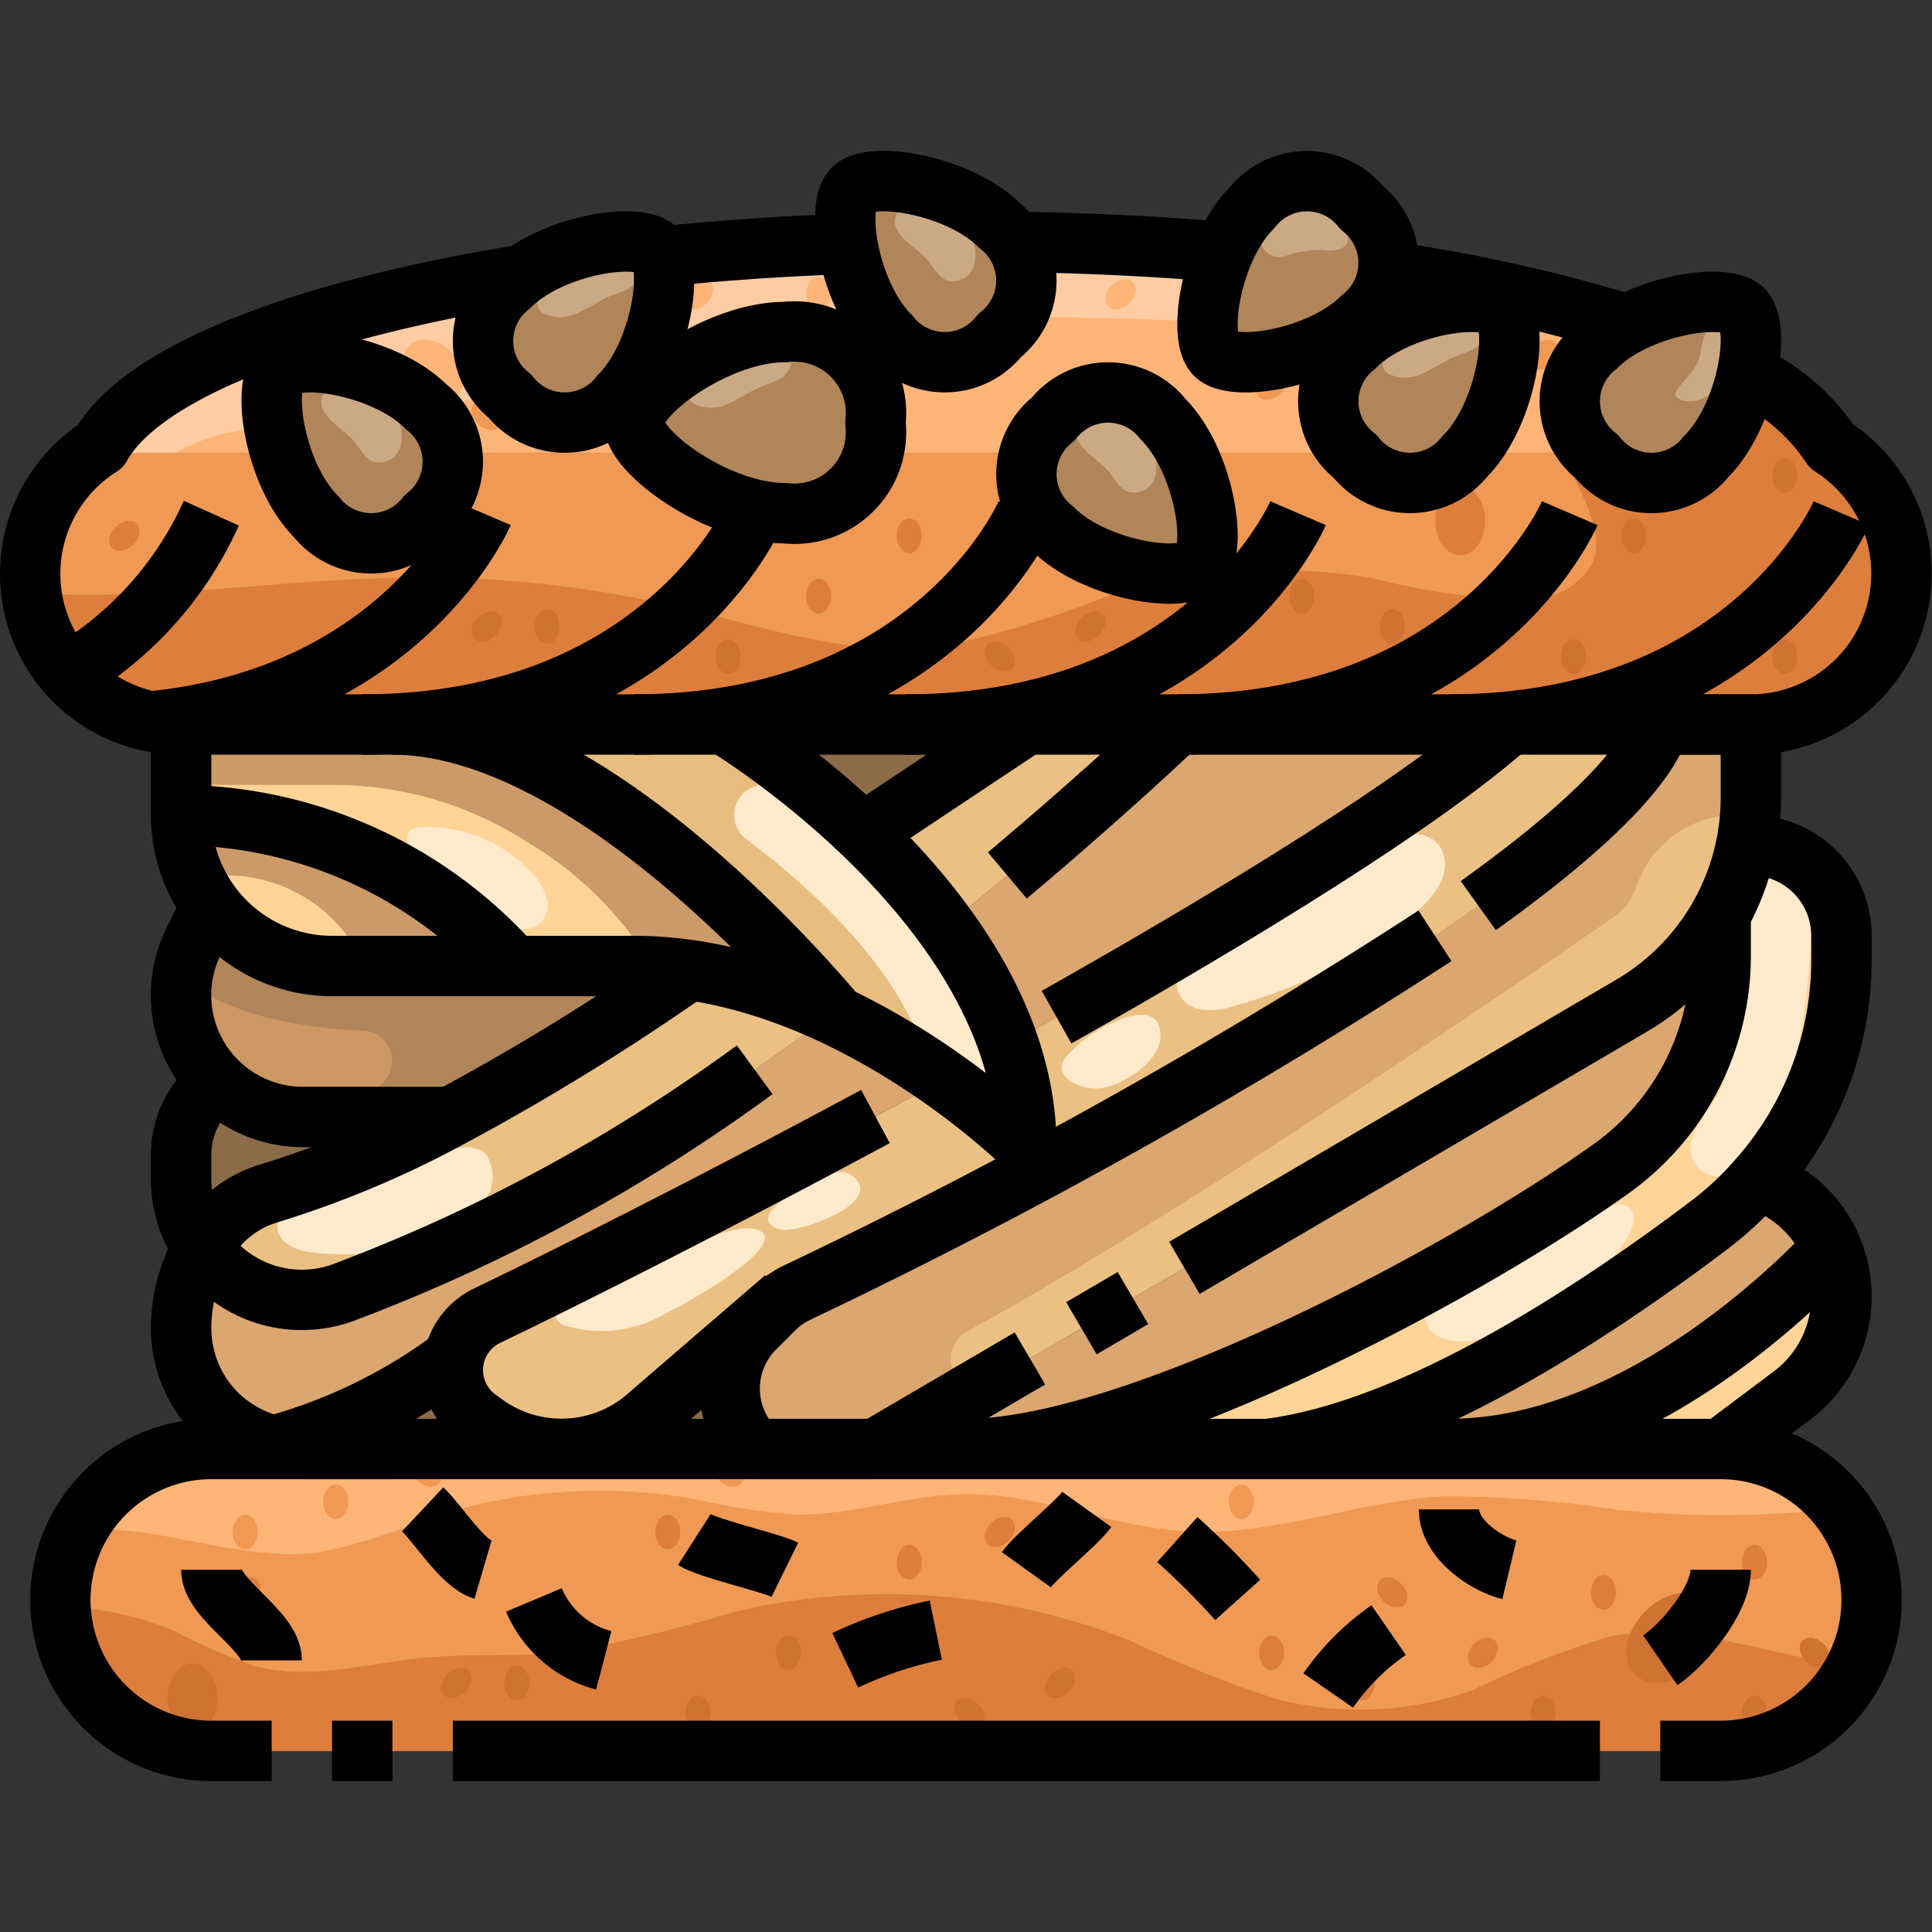 <svg xmlns="http://www.w3.org/2000/svg" viewBox="0 0 64 64"><rect x="0" y="0" width="64" height="64" fill="#333333" stroke="none"/><g id="_08-Praline_choua" data-name="08-Praline choua"><path d="M57,58H7A5,5,0,1,1,7,48H57a5,5,0,1,1,0,10Z" style="fill:#de9961"/><path d="M60.67,14.78a3.457,3.457,0,0,1,.31.22H3.02a3.457,3.457,0,0,1,.31-.22C5.46,10.94,17.48,8,32,8S58.54,10.94,60.67,14.78Z" style="fill:#ffb478"/><path d="M61,15.02c-.01-.02-.01-.02-.02-.02H3.02A4.943,4.943,0,0,0,1,19a4.993,4.993,0,0,0,4,4.9A4.712,4.712,0,0,0,6,24H58a5,5,0,0,0,5-5A4.942,4.942,0,0,0,61,15.02Z" style="fill:#f09954"/><path d="M27.62,33.55a.9.9,0,0,1,.1.12c-.05-.03-.11-.05-.16-.08a16.573,16.573,0,0,0-4.74-1.45A12.186,12.186,0,0,0,21,32H17A14.908,14.908,0,0,0,6,27V24h7C19.11,24,25.97,31.61,27.62,33.55Z" style="fill:#fdc183"/><path d="M33.4,34.59A10.278,10.278,0,0,1,34,38a23.1,23.1,0,0,0-2.74-2.24,23.183,23.183,0,0,0-3.53-2.08l-.01-.01a.9.9,0,0,0-.1-.12C25.97,31.61,19.11,24,13,24H24a29.169,29.169,0,0,1,4.59,3.6,23.047,23.047,0,0,1,2.73,3.09A15.082,15.082,0,0,1,33.4,34.59Z" style="fill:#ffd9a1"/><path d="M17,32H11a5.01,5.01,0,0,1-4-2,4.941,4.941,0,0,1-1-3A14.908,14.908,0,0,1,17,32Z" style="fill:#ffd9a1"/><path d="M15.04,45.01a1.969,1.969,0,0,0,.76,1.98l.18.13A4.329,4.329,0,0,0,18.6,48H10a3.929,3.929,0,0,1-.92-.11A17.932,17.932,0,0,0,15,45Z" style="fill:#8c6b48"/><path d="M25.63,43.37,25,44a2.849,2.849,0,0,0,0,4H18.6a4.339,4.339,0,0,0,2.72-.96l4.48-3.87.02.03A1.537,1.537,0,0,0,25.63,43.37Z" style="fill:#8c6b48"/><path d="M34,24l-5.41,3.6A29.169,29.169,0,0,0,24,24H34Z" style="fill:#8c6b48"/><path d="M7.38,36a4.059,4.059,0,0,0,2.67,1h4.88a32.745,32.745,0,0,1-6.08,2.55,3.679,3.679,0,0,0-2.14,1.79A4,4,0,0,1,6,39.06v-.82a3.015,3.015,0,0,1,.88-2.12L7,36Z" style="fill:#8c6b48"/><path d="M21,32a12.186,12.186,0,0,1,1.82.14A77.617,77.617,0,0,1,14.93,37H10.05a4.059,4.059,0,0,1-2.67-1c-.07-.06-.14-.12-.2-.18a4.044,4.044,0,0,1-.75-4.67L7,30a5.01,5.01,0,0,0,4,2H21Z" style="fill:#cc9762"/><path d="M34,24h5s-3.12,3-7.68,6.69a23.047,23.047,0,0,0-2.73-3.09Z" style="fill:#ebc083"/><path d="M25.8,43.17l-4.48,3.87a4.337,4.337,0,0,1-5.34.08l-.18-.13a2,2,0,0,1,.33-3.4c3.3-1.59,9.12-4.54,15.13-7.83A23.1,23.1,0,0,1,34,38l.29.83c-3.69,1.97-6.71,3.45-7.83,3.96a2.684,2.684,0,0,0-.64.41Z" style="fill:#ebc083"/><path d="M11.31,42.84c5.39-1.8,11.29-5.56,16.25-9.25.05.03.11.05.16.08l.01.01a23.183,23.183,0,0,1,3.53,2.08C25.25,39.05,19.43,42,16.13,43.59a1.951,1.951,0,0,0-1.09,1.42L15,45a17.932,17.932,0,0,1-5.92,2.89H9.07a4.114,4.114,0,0,1-1.9-1.06A4.025,4.025,0,0,1,6,44a5.368,5.368,0,0,1,.71-2.66A4.041,4.041,0,0,0,11.31,42.84Z" style="fill:#dba670"/><path d="M22.82,32.14a16.573,16.573,0,0,1,4.74,1.45c-4.96,3.69-10.86,7.45-16.25,9.25a4.041,4.041,0,0,1-4.6-1.5,3.679,3.679,0,0,1,2.14-1.79A32.745,32.745,0,0,0,14.93,37,77.617,77.617,0,0,0,22.82,32.14Z" style="fill:#ebc083"/><path d="M48,24h2c-3.19,2.81-9.84,6.83-16.6,10.59a15.082,15.082,0,0,0-2.08-3.9C35.88,27,39,24,39,24Z" style="fill:#dba670"/><path d="M55,24c-1.26,3.8-12.59,10.5-20.71,14.83L34,38a10.278,10.278,0,0,0-.6-3.41C40.16,30.83,46.81,26.81,50,24Z" style="fill:#ebc083"/><path d="M58,24v2.42A7.563,7.563,0,0,1,57.84,28,7.786,7.786,0,0,1,57,30.29a8.012,8.012,0,0,1-2.95,3.03L29,48H25a2.849,2.849,0,0,1,0-4l.63-.63a1.537,1.537,0,0,1,.19-.17,2.684,2.684,0,0,1,.64-.41c1.12-.51,4.14-1.99,7.83-3.96C42.41,34.5,53.74,27.8,55,24Z" style="fill:#ebc083"/><path d="M29,48,54.05,33.32A8.012,8.012,0,0,0,57,30.29v1.36a8.668,8.668,0,0,1-3.62,7.06C48.43,42.25,37.54,48,32,48Z" style="fill:#dba670"/><path d="M61,42.95a4.1,4.1,0,0,1-1.64,3.28L57,48H48c6.04,0,11.34-5.22,12.68-6.64A4.032,4.032,0,0,1,61,42.95Z" style="fill:#ffd496"/><path d="M42,48c4.8-.6,10.67-4.43,14.61-7.41a10.578,10.578,0,0,0,1.62-1.51,4.093,4.093,0,0,1,2.45,2.28C59.34,42.78,54.04,48,48,48Z" style="fill:#dba670"/><path d="M56.61,40.59C52.67,43.57,46.8,47.4,42,48H32c5.54,0,16.43-5.75,21.38-9.29A8.668,8.668,0,0,0,57,31.65V30.29A7.786,7.786,0,0,0,57.84,28H58a3,3,0,0,1,3,3v.79a10.951,10.951,0,0,1-2.77,7.29A10.578,10.578,0,0,1,56.61,40.59Z" style="fill:#ffd496"/><path d="M10.63,51.418a18.4,18.4,0,0,0,3.336-1.041,18.085,18.085,0,0,1,8.971-.727,23.658,23.658,0,0,0,3.331.523c1.9.057,3.762-.646,5.668-.673,2.522-.035,4.927,1.113,7.446,1.241,2.845.144,5.6-1.014,8.444-1.169a37.417,37.417,0,0,1,5.768.45,34.005,34.005,0,0,0,7.356-.055A4.977,4.977,0,0,0,57,48H7a5.022,5.022,0,0,0-3.54,1.46,5.087,5.087,0,0,0-.879,1.245C5.161,50.424,7.964,51.8,10.63,51.418Z" style="fill:#ffb478"/><path d="M53.338,54.2a30.519,30.519,0,0,0-4.541,1.77,10.984,10.984,0,0,1-6.575.288,43.758,43.758,0,0,1-4.764-1.906,21.946,21.946,0,0,0-13.095-.974,50.482,50.482,0,0,1-5.5,1.331c-1.6.19-3.218.049-4.818.2-1.871.181-3.776.762-5.591.275a19.374,19.374,0,0,1-2.622-1.137,10.044,10.044,0,0,0-3.809-.819A4.992,4.992,0,0,0,7,58H57a5.022,5.022,0,0,0,3.54-1.46,5.09,5.09,0,0,0,.935-1.348C58.794,54.905,56.015,53.688,53.338,54.2Z" style="fill:#de7e3c"/><path d="M60.95,49.967a34.005,34.005,0,0,1-7.356.055,37.417,37.417,0,0,0-5.768-.45c-2.844.155-5.6,1.313-8.444,1.169-2.519-.128-4.924-1.276-7.446-1.241-1.906.027-3.763.73-5.668.673a23.658,23.658,0,0,1-3.331-.523,18.085,18.085,0,0,0-8.971.727,18.4,18.4,0,0,1-3.336,1.041c-2.666.383-5.469-.994-8.049-.713A4.965,4.965,0,0,0,2,53c0,.08.02.154.023.233a10.044,10.044,0,0,1,3.809.819,19.374,19.374,0,0,0,2.622,1.137c1.815.487,3.72-.094,5.591-.275,1.6-.154,3.221-.013,4.818-.2a50.482,50.482,0,0,0,5.5-1.331,21.946,21.946,0,0,1,13.1.974,43.758,43.758,0,0,0,4.764,1.906,10.984,10.984,0,0,0,6.575-.288,30.519,30.519,0,0,1,4.541-1.77c2.677-.514,5.456.7,8.137.99a4.878,4.878,0,0,0-.525-5.225Z" style="fill:#f09954"/><path d="M61,15.02c-.01-.02-.01-.02-.02-.02H51.811c.405,1.232,1.458,2.559.908,3.723a2.53,2.53,0,0,1-2.262,1.148,23.038,23.038,0,0,1-4.975-.713,18.831,18.831,0,0,0-8.706.56A36.362,36.362,0,0,1,31.307,21.4c-2.977.422-5.936-.62-8.864-1.3a37.47,37.47,0,0,0-8.923-.969c-4.157.049-8.337.777-12.461.515A4.942,4.942,0,0,0,5,23.9,4.712,4.712,0,0,0,6,24H58a5,5,0,0,0,5-5A4.942,4.942,0,0,0,61,15.02Z" style="fill:#de7e3c"/><path d="M7.488,14.346a27.955,27.955,0,0,1,3.959-.419c3.841-.341,7.508-1.713,11.284-2.494,9.188-1.9,18.7-.267,28.081-.612a1.587,1.587,0,0,0,.518-.077.9.9,0,0,0,.515-.579A82.474,82.474,0,0,0,32,8C17.48,8,5.46,10.94,3.33,14.78a3.457,3.457,0,0,0-.31.22h2.8A6.418,6.418,0,0,1,7.488,14.346Z" style="fill:#ffcca3"/><path d="M54.166,11.454c-.4.921-1.737,1.061-2.273,1.912A1.839,1.839,0,0,0,51.811,15H60.98a3.457,3.457,0,0,0-.31-.22c-.816-1.471-3.1-2.806-6.407-3.9A1.276,1.276,0,0,1,54.166,11.454Z" style="fill:#de7e3c"/><path d="M17.5,27.916A11.846,11.846,0,0,0,10.99,26H6v1a14.908,14.908,0,0,1,11,5h4c.209,0,.414.013.62.024A11.881,11.881,0,0,0,17.5,27.916Z" style="fill:#ffd496"/><path d="M13,24H6v2h4.99A11.846,11.846,0,0,1,17.5,27.916a11.881,11.881,0,0,1,4.121,4.108c.4.022.8.056,1.2.116a16.573,16.573,0,0,1,4.74,1.45c.05.03.11.05.16.08a.9.9,0,0,0-.1-.12C25.97,31.61,19.11,24,13,24Z" style="fill:#cc9a68"/><path d="M34,38a10.278,10.278,0,0,0-.6-3.41,15.082,15.082,0,0,0-2.08-3.9,23.047,23.047,0,0,0-2.73-3.09c-.63-.6-1.247-1.136-1.819-1.6H25.314a1,1,0,0,0-.6,1.8c2.282,1.705,5.289,4.472,6.08,7.643.155.106.316.212.462.316A23.1,23.1,0,0,1,34,38Z" style="fill:#ffeacc"/><path d="M24.718,27.8a1,1,0,0,1,.6-1.8h1.457A27.3,27.3,0,0,0,24,24H13c6.11,0,12.97,7.61,14.62,9.55a.9.9,0,0,1,.1.12l.01.01A22.647,22.647,0,0,1,30.8,35.444C30.007,32.273,27,29.506,24.718,27.8Z" style="fill:#e8bd80"/><path d="M7.5,29H6.431A4.924,4.924,0,0,0,7,30a5.01,5.01,0,0,0,4,2h1.25l-.75-1A5,5,0,0,0,7.5,29Z" style="fill:#ffd496"/><path d="M6,27a4.954,4.954,0,0,0,.431,2H7.5a5,5,0,0,1,4,2l.75,1H17A14.908,14.908,0,0,0,6,27Z" style="fill:#cc9a68"/><path d="M32,44.123c7.15-3.88,18.815-11.914,21.454-13.746a1.981,1.981,0,0,0,.752-1.007A3.466,3.466,0,0,1,57.5,27h.474c.014-.192.028-.384.028-.58V24H55c-1.26,3.8-12.59,10.5-20.71,14.83-3.69,1.97-6.71,3.45-7.83,3.96a2.684,2.684,0,0,0-.64.41,1.537,1.537,0,0,0-.19.17L25,44a2.849,2.849,0,0,0,0,4h4l3.428-2.009A1,1,0,0,1,32,44.123Z" style="fill:#dba670"/><path d="M22.82,32.14A12.186,12.186,0,0,0,21,32H11a5.01,5.01,0,0,1-4-2l-.57,1.15a4.028,4.028,0,0,0-.364,1.25c.949.774,2.712,1.605,5.974,1.741a1,1,0,0,1,.45,1.865L10.75,37h4.18A77.617,77.617,0,0,0,22.82,32.14Z" style="fill:#b08559"/><ellipse cx="51.121" cy="11.75" rx="0.574" ry="0.413" transform="translate(6.655 39.574) rotate(-44.98)" style="fill:#f09954"/><ellipse cx="36.121" cy="20.75" rx="0.574" ry="0.413" transform="translate(-4.097 31.605) rotate(-44.98)" style="fill:#d07232"/><ellipse cx="4.121" cy="17.75" rx="0.574" ry="0.413" transform="translate(-11.341 8.108) rotate(-44.98)" style="fill:#de7e3c"/><ellipse cx="53.121" cy="13.75" rx="0.413" ry="0.574" style="fill:#d07232"/><ellipse cx="29.121" cy="12.75" rx="0.413" ry="0.574" style="fill:#f09954"/><ellipse cx="46.121" cy="20.75" rx="0.413" ry="0.574" style="fill:#d07232"/><ellipse cx="45.121" cy="15.75" rx="0.413" ry="0.574" transform="translate(2.071 36.504) rotate(-44.98)" style="fill:#de7e3c"/><ellipse cx="33.121" cy="21.75" rx="0.413" ry="0.574" transform="translate(-5.682 29.777) rotate(-44.98)" style="fill:#d07232"/><ellipse cx="25.121" cy="13.75" rx="0.413" ry="0.574" transform="translate(-2.368 21.781) rotate(-44.98)" style="fill:#f09954"/><ellipse cx="59.121" cy="15.75" rx="0.413" ry="0.574" style="fill:#d07232"/><ellipse cx="59.121" cy="21.75" rx="0.413" ry="0.574" style="fill:#d07232"/><ellipse cx="11.121" cy="12.75" rx="0.413" ry="0.574" style="fill:#ffb478"/><ellipse cx="9.121" cy="15.75" rx="0.413" ry="0.574" style="fill:#de7e3c"/><ellipse cx="36.121" cy="13.75" rx="0.574" ry="0.413" transform="translate(0.851 29.557) rotate(-44.98)" style="fill:#f09954"/><ellipse cx="37.121" cy="9.75" rx="0.574" ry="0.413" transform="translate(3.971 29.093) rotate(-44.98)" style="fill:#ffb478"/><ellipse cx="16.121" cy="20.75" rx="0.574" ry="0.413" transform="translate(-9.95 17.468) rotate(-44.98)" style="fill:#d07232"/><ellipse cx="42.121" cy="12.75" rx="0.574" ry="0.413" transform="translate(3.314 33.505) rotate(-44.98)" style="fill:#f09954"/><ellipse cx="54.121" cy="17.75" rx="0.413" ry="0.574" style="fill:#d07232"/><ellipse cx="52.121" cy="21.75" rx="0.413" ry="0.574" style="fill:#d07232"/><ellipse cx="43.121" cy="19.75" rx="0.413" ry="0.574" style="fill:#d07232"/><ellipse cx="23.121" cy="15.75" rx="0.413" ry="0.574" style="fill:#de7e3c"/><ellipse cx="18.121" cy="20.75" rx="0.413" ry="0.574" style="fill:#d07232"/><ellipse cx="27.121" cy="19.75" rx="0.413" ry="0.574" style="fill:#de7e3c"/><ellipse cx="24.121" cy="21.75" rx="0.413" ry="0.574" style="fill:#d07232"/><ellipse cx="16.121" cy="13.75" rx="0.413" ry="0.574" transform="translate(-5.002 15.419) rotate(-44.98)" style="fill:#f09954"/><ellipse cx="27.121" cy="9.75" rx="0.413" ry="0.574" style="fill:#ffb478"/><ellipse cx="30.121" cy="17.75" rx="0.413" ry="0.574" style="fill:#de7e3c"/><ellipse cx="23.121" cy="9.75" rx="0.574" ry="0.413" transform="translate(-0.126 19.197) rotate(-44.98)" style="fill:#ffb478"/><ellipse cx="12.121" cy="16.75" rx="0.574" ry="0.413" transform="translate(-8.293 13.47) rotate(-44.98)" style="fill:#de7e3c"/><ellipse cx="9.121" cy="12.75" rx="0.413" ry="0.574" style="fill:#ffb478"/><ellipse cx="32.375" cy="10.25" rx="0.825" ry="1.148" transform="translate(2.24 25.905) rotate(-45.02)" style="fill:#ffb478"/><ellipse cx="14.375" cy="12.25" rx="0.825" ry="1.148" transform="translate(-4.451 13.759) rotate(-45.02)" style="fill:#ffb478"/><ellipse cx="45.375" cy="12.25" rx="0.825" ry="1.148" transform="translate(4.636 35.687) rotate(-45.02)" style="fill:#f09954"/><ellipse cx="48.375" cy="17.25" rx="0.825" ry="1.148" style="fill:#de7e3c"/><ellipse cx="49.121" cy="54.75" rx="0.574" ry="0.413" transform="translate(-24.326 50.744) rotate(-44.98)" style="fill:#de7e3c"/><ellipse cx="35.121" cy="55.75" rx="0.574" ry="0.413" transform="translate(-29.13 41.141) rotate(-44.98)" style="fill:#d07232"/><ellipse cx="8.121" cy="52.75" rx="0.574" ry="0.413" transform="translate(-34.911 21.178) rotate(-44.98)" style="fill:#de7e3c"/><ellipse cx="45.121" cy="55.75" rx="0.413" ry="0.574" style="fill:#de7e3c"/><ellipse cx="39.121" cy="51.75" rx="0.413" ry="0.574" transform="translate(-25.132 42.798) rotate(-44.98)" style="fill:#de7e3c"/><ellipse cx="46.121" cy="52.75" rx="0.413" ry="0.574" transform="translate(-23.79 48.039) rotate(-44.98)" style="fill:#de7e3c"/><ellipse cx="32.121" cy="56.75" rx="0.413" ry="0.574" transform="translate(-30.715 39.313) rotate(-44.98)" style="fill:#d07232"/><ellipse cx="24.121" cy="48.75" rx="0.413" ry="0.574" transform="translate(-27.401 31.317) rotate(-44.98)" style="fill:#f09954"/><ellipse cx="60.121" cy="54.75" rx="0.413" ry="0.574" transform="translate(-21.107 58.52) rotate(-44.98)" style="fill:#d07232"/><ellipse cx="58.121" cy="51.75" rx="0.413" ry="0.574" style="fill:#de7e3c"/><ellipse cx="58.121" cy="56.75" rx="0.413" ry="0.574" style="fill:#d07232"/><ellipse cx="11.121" cy="49.75" rx="0.413" ry="0.574" style="fill:#f09954"/><ellipse cx="8.121" cy="50.75" rx="0.413" ry="0.574" style="fill:#f09954"/><ellipse cx="6.375" cy="56.25" rx="0.825" ry="1.148" style="fill:#d07232"/><ellipse cx="33.121" cy="50.75" rx="0.574" ry="0.413" transform="translate(-26.181 38.264) rotate(-44.98)" style="fill:#de7e3c"/><ellipse cx="15.121" cy="55.75" rx="0.574" ry="0.413" transform="translate(-34.983 27.004) rotate(-44.98)" style="fill:#d07232"/><ellipse cx="53.121" cy="52.75" rx="0.413" ry="0.574" style="fill:#de7e3c"/><ellipse cx="51.121" cy="56.75" rx="0.413" ry="0.574" style="fill:#d07232"/><ellipse cx="42.121" cy="54.75" rx="0.413" ry="0.574" style="fill:#de7e3c"/><ellipse cx="22.121" cy="50.75" rx="0.413" ry="0.574" style="fill:#de7e3c"/><ellipse cx="17.121" cy="55.75" rx="0.413" ry="0.574" style="fill:#d07232"/><ellipse cx="26.121" cy="54.75" rx="0.413" ry="0.574" style="fill:#d07232"/><ellipse cx="23.121" cy="56.75" rx="0.413" ry="0.574" style="fill:#d07232"/><ellipse cx="41.121" cy="49.75" rx="0.413" ry="0.574" style="fill:#f09954"/><ellipse cx="14.121" cy="48.75" rx="0.413" ry="0.574" transform="translate(-30.327 24.248) rotate(-44.98)" style="fill:#f09954"/><ellipse cx="30.121" cy="51.75" rx="0.413" ry="0.574" style="fill:#de7e3c"/><ellipse cx="15.121" cy="51.75" rx="0.413" ry="0.574" style="fill:#de7e3c"/><ellipse cx="55.375" cy="54.25" rx="1.719" ry="1.235" transform="translate(-22.142 55.019) rotate(-44.98)" style="fill:#d07232"/><path d="M57.74,10.26c.61.61.13,3.51-1.21,4.85a2.308,2.308,0,0,1-3.64,0,2.308,2.308,0,0,1,0-3.64C54.23,10.13,57.13,9.65,57.74,10.26Z" style="fill:#b08559"/><path d="M49.74,10.26c.61.61.13,3.51-1.21,4.85a2.308,2.308,0,0,1-3.64,0,2.308,2.308,0,0,1,0-3.64C46.23,10.13,49.13,9.65,49.74,10.26Z" style="fill:#b08559"/><path d="M45.11,6.89a2.308,2.308,0,0,1,0,3.64c-1.34,1.34-4.24,1.82-4.85,1.21s-.13-3.51,1.21-4.85A2.308,2.308,0,0,1,45.11,6.89Z" style="fill:#b08559"/><path d="M38.53,13.89c1.34,1.34,1.82,4.24,1.21,4.85s-3.51.13-4.85-1.21a2.308,2.308,0,0,1,0-3.64A2.308,2.308,0,0,1,38.53,13.89Z" style="fill:#b08559"/><path d="M33.11,7.47a2.308,2.308,0,0,1,0,3.64,2.308,2.308,0,0,1-3.64,0c-1.34-1.34-1.82-4.24-1.21-4.85S31.77,6.13,33.11,7.47Z" style="fill:#b08559"/><path d="M26,11a2.7,2.7,0,0,1,3,3,2.7,2.7,0,0,1-3,3c-2.21,0-5-2-5-3S23.79,11,26,11Z" style="fill:#b08559"/><path d="M21.74,8.26c.61.61.13,3.51-1.21,4.85a2.308,2.308,0,0,1-3.64,0,2.308,2.308,0,0,1,0-3.64C18.23,8.13,21.13,7.65,21.74,8.26Z" style="fill:#b08559"/><path d="M14.11,13.47a2.308,2.308,0,0,1,0,3.64,2.308,2.308,0,0,1-3.64,0c-1.34-1.34-1.82-4.24-1.21-4.85S12.77,12.13,14.11,13.47Z" style="fill:#b08559"/><path d="M58.5,29.007a.659.659,0,0,0-.347.108.99.99,0,0,0-.291.477,6.908,6.908,0,0,0-.2,2.234,13.047,13.047,0,0,1-.284,3.1,5.6,5.6,0,0,1-.511,1.4,9.446,9.446,0,0,0-.75,1.2,1.393,1.393,0,0,0-.116.6.916.916,0,0,0,.424.7,1.4,1.4,0,0,0,.7.17c1.3.046,2-2.279,2.306-3.6a27.636,27.636,0,0,0,.533-3.808C60.108,30.094,59.781,28.9,58.5,29.007Z" style="fill:#ffeacc"/><path d="M47.2,43.478a.831.831,0,0,0,.394.766,1.243,1.243,0,0,0,.3.119c1.332.368,2.879-.8,3.963-1.48a7.121,7.121,0,0,0,1.58-1.235c.3-.334,1.112-1.421.424-1.709-.623-.262-1.58.58-2.059.856q-1.253.723-2.539,1.382a8.838,8.838,0,0,1-1.279.59c-.357.115-.673.159-.771.611A.669.669,0,0,0,47.2,43.478Z" style="fill:#ffeacc"/><path d="M39.773,31.512c-.41.31-.868.731-.778,1.238a.947.947,0,0,0,.788.694,2.517,2.517,0,0,0,1.1-.118,16.72,16.72,0,0,0,5.56-2.717c.664-.5,1.77-1.48,1.32-2.442-.343-.735-1.318-.575-1.947-.378C43.594,28.485,41.6,30.13,39.773,31.512Z" style="fill:#ffeacc"/><path d="M35.254,35.092c-.158.289-.1.581.382.816a1.5,1.5,0,0,0,.838.138c.718-.09,1.925-.865,1.963-1.669.051-1.046-.938-.812-1.583-.494A4.242,4.242,0,0,0,35.254,35.092Z" style="fill:#ffeacc"/><path d="M12,39.178a9.72,9.72,0,0,0-2.067.55c-.4.19-.794.552-.736.988.069.518.7.729,1.22.783a9.43,9.43,0,0,0,3.258-.226,3.787,3.787,0,0,0,2.472-1.647,1.326,1.326,0,0,0-.05-1.389c-.479-.461-1.445-.133-1.91.144A7.654,7.654,0,0,1,12,39.178Z" style="fill:#ffeacc"/><path d="M19.769,42.4a3.323,3.323,0,0,0-1.13.673c-.184.188-.321.5-.148.7a.535.535,0,0,0,.183.124,4.15,4.15,0,0,0,3.371-.385c.463-.2,4.345-2.347,3.017-2.785-.639-.211-2.025.477-2.645.682Q21.073,41.846,19.769,42.4Z" style="fill:#ffeacc"/><path d="M25.632,40.02a.507.507,0,0,0-.185.365c.015.209.255.321.463.351.561.08,3.215-.8,2.446-1.686C27.719,38.319,26.053,39.58,25.632,40.02Z" style="fill:#ffeacc"/><path d="M13.955,27.4a.557.557,0,0,0-.353.092.4.4,0,0,0-.031.511,1.3,1.3,0,0,0,.426.355,7.113,7.113,0,0,1,1.262,1.019c.294.3.563.626.885.895a1.968,1.968,0,0,0,1.129.506.88.88,0,0,0,.589-.158.821.821,0,0,0,.267-.757,1.7,1.7,0,0,0-.35-.756A4.68,4.68,0,0,0,13.955,27.4Z" style="fill:#ffeacc"/><path d="M56.209,12.066c-.168.314-.454.549-.651.845a.234.234,0,0,0-.052.2.2.2,0,0,0,.085.09.863.863,0,0,0,.787,0,1.686,1.686,0,0,0,.97-1.135c.082-.336.144-1.44-.417-1.339C56.276,10.848,56.45,11.614,56.209,12.066Z" style="fill:#cca985"/><path d="M46.991,10.893a2.926,2.926,0,0,0-.77.37.99.99,0,0,0-.423.714.452.452,0,0,0,.079.3.483.483,0,0,0,.153.123,1.307,1.307,0,0,0,1.129-.043c.358-.157.677-.393,1.038-.542.186-.077.382-.131.561-.221.435-.217.69-.765.127-.976A2.964,2.964,0,0,0,46.991,10.893Z" style="fill:#cca985"/><path d="M18.991,8.893a2.926,2.926,0,0,0-.77.37.99.99,0,0,0-.423.714.452.452,0,0,0,.079.3.483.483,0,0,0,.153.123,1.307,1.307,0,0,0,1.129-.043c.358-.157.677-.393,1.038-.542.186-.077.382-.131.561-.221.435-.217.69-.765.127-.976A2.964,2.964,0,0,0,18.991,8.893Z" style="fill:#cca985"/><path d="M23.991,11.893a2.926,2.926,0,0,0-.77.37.99.99,0,0,0-.423.714.452.452,0,0,0,.079.3.483.483,0,0,0,.153.123,1.307,1.307,0,0,0,1.129-.043c.358-.157.677-.393,1.038-.542.186-.077.382-.131.561-.221.435-.217.69-.765.127-.976A2.964,2.964,0,0,0,23.991,11.893Z" style="fill:#cca985"/><path d="M35.65,14.246a.6.6,0,0,0,.11.434c.243.378.675.592.964.936.208.247.361.574.665.681a.73.73,0,0,0,.862-.459,1.3,1.3,0,0,0-.112-1.042A1.739,1.739,0,0,0,37,13.848C36.58,13.752,35.762,13.7,35.65,14.246Z" style="fill:#cca985"/><path d="M10.65,13.246a.6.6,0,0,0,.11.434c.243.378.675.592.964.936.208.247.361.574.665.681a.73.73,0,0,0,.862-.459,1.3,1.3,0,0,0-.112-1.042A1.739,1.739,0,0,0,12,12.848C11.58,12.752,10.762,12.7,10.65,13.246Z" style="fill:#cca985"/><path d="M29.65,7.246a.6.6,0,0,0,.11.434c.243.378.675.592.964.936.208.247.361.574.665.681a.73.73,0,0,0,.862-.459A1.3,1.3,0,0,0,32.139,7.8,1.739,1.739,0,0,0,31,6.848C30.58,6.752,29.762,6.7,29.65,7.246Z" style="fill:#cca985"/><path d="M44.156,7.073A1.6,1.6,0,0,0,42.6,6.994c-.383.2-.939.58-.816,1.087a.622.622,0,0,0,.762.408,3.853,3.853,0,0,1,1.255-.21,1.369,1.369,0,0,0,.578-.024C44.973,8.031,44.5,7.277,44.156,7.073Z" style="fill:#cca985"/><line x1="13" y1="58" x2="11" y2="58" style="fill:none;stroke:#000;stroke-linejoin:round;stroke-width:2px"/><line x1="53" y1="58" x2="15" y2="58" style="fill:none;stroke:#000;stroke-linejoin:round;stroke-width:2px"/><path d="M9,58H7a5,5,0,0,1-5-5H2a5,5,0,0,1,5-5H57a5,5,0,0,1,5,5h0a5,5,0,0,1-5,5H55" style="fill:none;stroke:#000;stroke-linejoin:round;stroke-width:2px"/><path d="M33.56,8.01h.01c2.42.04,4.75.15,6.97.34" style="fill:none;stroke:#000;stroke-linejoin:round;stroke-width:2px"/><path d="M17.33,9.1c-7.37,1.19-12.66,3.26-14,5.68A4.995,4.995,0,0,0,5,23.9,4.712,4.712,0,0,0,6,24H58a5,5,0,0,0,2.67-9.22,6.8,6.8,0,0,0-2.8-2.4" style="fill:none;stroke:#000;stroke-linejoin:round;stroke-width:2px"/><path d="M53.9,10.75a52.945,52.945,0,0,0-7.92-1.76" style="fill:none;stroke:#000;stroke-linejoin:round;stroke-width:2px"/><path d="M28.08,8.08c-2.15.07-4.23.22-6.2.42" style="fill:none;stroke:#000;stroke-linejoin:round;stroke-width:2px"/><line x1="37.53" y1="43" x2="35.823" y2="44" style="fill:none;stroke:#000;stroke-linejoin:round;stroke-width:2px"/><path d="M48.97,30c3.145-2.252,5.492-4.386,6.03-6h3v2.416a8,8,0,0,1-3.954,6.9L39.235,42" style="fill:none;stroke:#000;stroke-linejoin:round;stroke-width:2px"/><path d="M34.118,45,29,48H25a2.828,2.828,0,0,1,0-4l.633-.633a2.8,2.8,0,0,1,.829-.575A182.476,182.476,0,0,0,47.535,31" style="fill:none;stroke:#000;stroke-linejoin:round;stroke-width:2px"/><path d="M57.84,28H58a3,3,0,0,1,3,3v.79a10.951,10.951,0,0,1-2.77,7.29,10.578,10.578,0,0,1-1.62,1.51C52.67,43.57,46.8,47.4,42,48" style="fill:none;stroke:#000;stroke-linejoin:round;stroke-width:2px"/><path d="M57,30.29v1.36a8.668,8.668,0,0,1-3.62,7.06C48.43,42.25,37.54,48,32,48" style="fill:none;stroke:#000;stroke-linejoin:round;stroke-width:2px"/><path d="M24,24s10,6,10,14c0,0-6-6-13-6H11a5,5,0,0,1-5-5V24" style="fill:none;stroke:#000;stroke-linejoin:round;stroke-width:2px"/><path d="M13,24c6.11,0,12.97,7.61,14.62,9.55a1.09,1.09,0,0,1,.11.13" style="fill:none;stroke:#000;stroke-linejoin:round;stroke-width:2px"/><path d="M35,33.694C41.19,30.2,47.062,26.588,50,24" style="fill:none;stroke:#000;stroke-linejoin:round;stroke-width:2px"/><path d="M29,36.986c-5.178,2.786-9.986,5.214-12.87,6.6a2,2,0,0,0-.33,3.4l.18.13a4.337,4.337,0,0,0,5.34-.08L26,43" style="fill:none;stroke:#000;stroke-linejoin:round;stroke-width:2px"/><path d="M7,30l-.57,1.15A4.033,4.033,0,0,0,10.05,37h4.88" style="fill:none;stroke:#000;stroke-linejoin:round;stroke-width:2px"/><path d="M13,48H10a3.929,3.929,0,0,1-.92-.11H9.07a4.114,4.114,0,0,1-1.9-1.06A4.025,4.025,0,0,1,6,44a5.368,5.368,0,0,1,.71-2.66,3.679,3.679,0,0,1,2.14-1.79A32.745,32.745,0,0,0,14.93,37a77.617,77.617,0,0,0,7.89-4.86" style="fill:none;stroke:#000;stroke-linejoin:round;stroke-width:2px"/><line x1="34" y1="24" x2="28.59" y2="27.6" style="fill:none;stroke:#000;stroke-linejoin:round;stroke-width:2px"/><path d="M9.07,47.89A17.82,17.82,0,0,0,15,45" style="fill:none;stroke:#000;stroke-linejoin:round;stroke-width:2px"/><path d="M7.38,36H7l-.12.12A3.015,3.015,0,0,0,6,38.24v.82a4,4,0,0,0,5.31,3.78A57.006,57.006,0,0,0,25,35.437" style="fill:none;stroke:#000;stroke-linejoin:round;stroke-width:2px"/><path d="M39,24s-2.211,2.126-5.631,5" style="fill:none;stroke:#000;stroke-linejoin:round;stroke-width:2px"/><path d="M57,48l2.36-1.77A4.1,4.1,0,0,0,61,42.95a4.032,4.032,0,0,0-.32-1.59,4.093,4.093,0,0,0-2.45-2.28" style="fill:none;stroke:#000;stroke-linejoin:round;stroke-width:2px"/><path d="M48,48c6.04,0,11.34-5.22,12.68-6.64" style="fill:none;stroke:#000;stroke-linejoin:round;stroke-width:2px"/><path d="M44.885,15.115a2.318,2.318,0,0,1,0-3.642c1.341-1.341,4.249-1.821,4.856-1.214s.127,3.515-1.214,4.856A2.318,2.318,0,0,1,44.885,15.115Z" style="fill:none;stroke:#000;stroke-linejoin:round;stroke-width:2px"/><path d="M29,14a2.7,2.7,0,0,1-3,3c-2.21,0-5-2-5-3s2.79-3,5-3A2.7,2.7,0,0,1,29,14Z" style="fill:none;stroke:#000;stroke-linejoin:round;stroke-width:2px"/><path d="M45.115,6.885a2.318,2.318,0,0,1,0,3.642c-1.341,1.341-4.249,1.821-4.856,1.214s-.127-3.514,1.214-4.856A2.318,2.318,0,0,1,45.115,6.885Z" style="fill:none;stroke:#000;stroke-linejoin:round;stroke-width:2px"/><path d="M52.885,15.115a2.318,2.318,0,0,1,0-3.642c1.341-1.341,4.249-1.821,4.856-1.214s.127,3.515-1.214,4.856A2.318,2.318,0,0,1,52.885,15.115Z" style="fill:none;stroke:#000;stroke-linejoin:round;stroke-width:2px"/><path d="M33.115,11.115a2.318,2.318,0,0,1-3.642,0c-1.341-1.341-1.821-4.249-1.214-4.856s3.514-.127,4.856,1.214A2.318,2.318,0,0,1,33.115,11.115Z" style="fill:none;stroke:#000;stroke-linejoin:round;stroke-width:2px"/><path d="M34.885,13.885a2.318,2.318,0,0,0,0,3.642c1.341,1.341,4.249,1.821,4.856,1.214s.127-3.514-1.214-4.856A2.318,2.318,0,0,0,34.885,13.885Z" style="fill:none;stroke:#000;stroke-linejoin:round;stroke-width:2px"/><path d="M16.885,13.115a2.318,2.318,0,0,0,3.642,0c1.341-1.341,1.821-4.249,1.214-4.856s-3.514-.127-4.856,1.214A2.318,2.318,0,0,0,16.885,13.115Z" style="fill:none;stroke:#000;stroke-linejoin:round;stroke-width:2px"/><path d="M14.115,17.115a2.318,2.318,0,0,0,0-3.642c-1.341-1.341-4.249-1.821-4.856-1.214s-.127,3.515,1.214,4.856A2.318,2.318,0,0,0,14.115,17.115Z" style="fill:none;stroke:#000;stroke-linejoin:round;stroke-width:2px"/><path d="M61,17s-3,7-13,7" style="fill:none;stroke:#000;stroke-linejoin:round;stroke-width:2px"/><path d="M52,17s-3,7-13,7" style="fill:none;stroke:#000;stroke-linejoin:round;stroke-width:2px"/><path d="M43,17s-3,7-13,7" style="fill:none;stroke:#000;stroke-linejoin:round;stroke-width:2px"/><path d="M34,17s-3,7-13,7" style="fill:none;stroke:#000;stroke-linejoin:round;stroke-width:2px"/><path d="M25,17s-3,7-13,7" style="fill:none;stroke:#000;stroke-linejoin:round;stroke-width:2px"/><path d="M16,17s-2.594,6.053-11,6.9" style="fill:none;stroke:#000;stroke-linejoin:round;stroke-width:2px"/><path d="M7,17a11.738,11.738,0,0,1-5,5.444" style="fill:none;stroke:#000;stroke-linejoin:round;stroke-width:2px"/><path d="M17,32A14.908,14.908,0,0,0,6,27" style="fill:none;stroke:#000;stroke-linejoin:round;stroke-width:2px"/><path d="M23,51c.468.3,2.5.754,3,1" style="fill:none;stroke:#000;stroke-linejoin:round;stroke-width:2px"/><path d="M36,50c-.343.479-1.657,1.521-2,2" style="fill:none;stroke:#000;stroke-linejoin:round;stroke-width:2px"/><path d="M28,55a13.142,13.142,0,0,1,3-1" style="fill:none;stroke:#000;stroke-linejoin:round;stroke-width:2px"/><path d="M39,51a25.674,25.674,0,0,1,2,2" style="fill:none;stroke:#000;stroke-linejoin:round;stroke-width:2px"/><path d="M44,56a7.9,7.9,0,0,1,2-2" style="fill:none;stroke:#000;stroke-linejoin:round;stroke-width:2px"/><path d="M48,50c0,1,1.254,1.822,2,2" style="fill:none;stroke:#000;stroke-linejoin:round;stroke-width:2px"/><path d="M7,52c0,1,2,2,2,3" style="fill:none;stroke:#000;stroke-linejoin:round;stroke-width:2px"/><path d="M14,50c.519.486,1.319,1.8,2,2" style="fill:none;stroke:#000;stroke-linejoin:round;stroke-width:2px"/><path d="M57,52c0,1-1.2,2.45-2,3" style="fill:none;stroke:#000;stroke-linejoin:round;stroke-width:2px"/><path d="M17.687,53A3.454,3.454,0,0,0,20,55" style="fill:none;stroke:#000;stroke-linejoin:round;stroke-width:2px"/></g></svg>